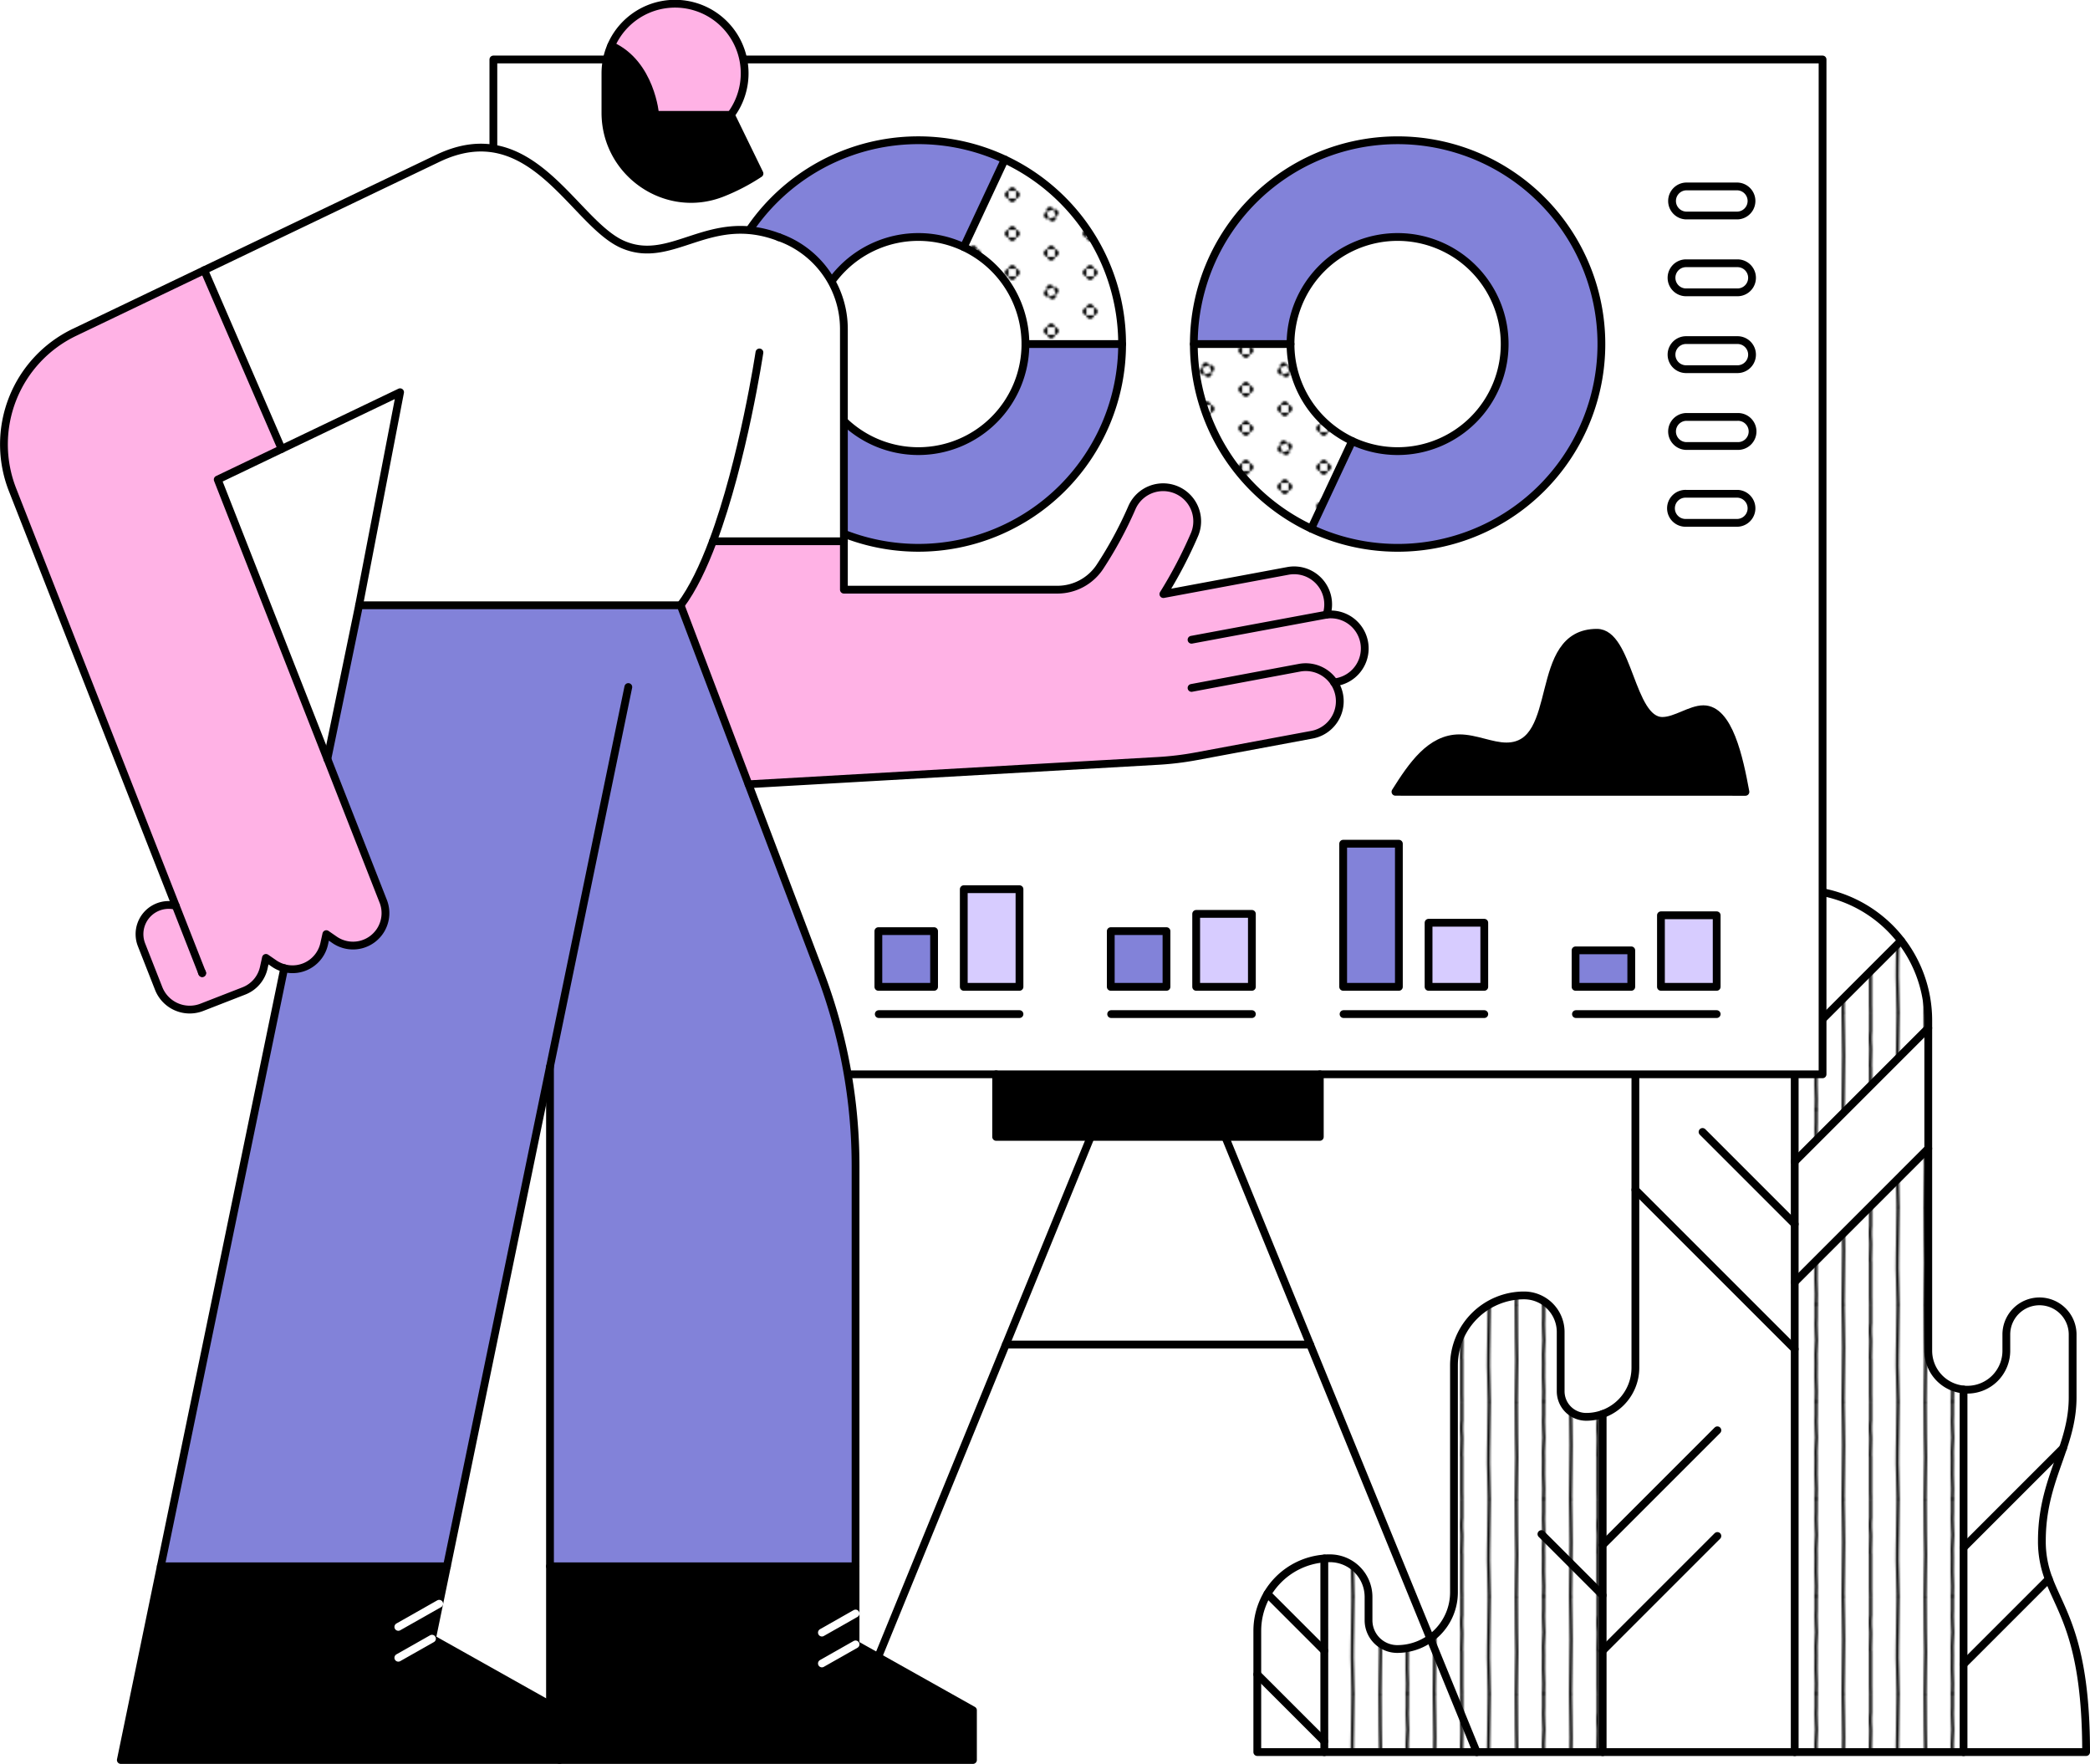 <svg xmlns="http://www.w3.org/2000/svg" xmlns:xlink="http://www.w3.org/1999/xlink" viewBox="0 0 1073.61 906.07"><defs><style>.cls-1,.cls-10,.cls-2,.cls-6{fill:none;}.cls-2,.cls-6{stroke:#000;}.cls-10,.cls-2,.cls-6{stroke-linecap:round;stroke-linejoin:round;}.cls-2{stroke-width:1.5px;}.cls-3{fill:#fff;}.cls-4{fill:url(#New_Pattern);}.cls-5{fill:url(#New_Pattern_2);}.cls-10,.cls-6{stroke-width:4px;}.cls-7{fill:#d7ccff;}.cls-8{fill:#8282d9;}.cls-9{fill:#ffb2e5;}.cls-10{stroke:#fff;}</style><pattern id="New_Pattern" data-name="New Pattern" width="70" height="50" patternTransform="translate(0 -30)" patternUnits="userSpaceOnUse" viewBox="0 0 70 50"><rect class="cls-1" width="70" height="50"/><path class="cls-2" d="M8.89,100c-.05-7.08.29-14.17.29-21.25,0-4.32-.37-17.48-.29-28.09"/><path class="cls-2" d="M22.94,99.84c0-1.65.09-3.31.09-5,0-2.48-.21-5-.21-7.45s0-3.83.05-7.28c0-1.44-.06-2.9-.06-4.35,0-3.1.31-4.62.31-7.37,0-1.4-.27-4.94-.27-8.33q0-1.61.09-3.21V50.11"/><path class="cls-2" d="M36.74,99.84c0-9.46.33-18.09.33-27.56,0-3.7-.15-7.46-.15-11.2,0-3.35-.1-7.29-.18-10.75"/><path class="cls-2" d="M50.93,99.75c0-1.24-.07-2.75-.07-4,0-1.92,0-3.86,0-5.79,0-3.87,0-7.66,0-11.51a8.42,8.42,0,0,1-.08-1.22c0-.32.18-6.68.18-8,0-2.2-.21-3.25-.21-5.64,0-1.3.06-2.65.17-3.86,0-2.89,0-5.89,0-9.05"/><path class="cls-2" d="M65,99.71c0-8.34-.55-15.73-.36-24.06.18-8.13.16-17.71.36-25.19"/><path class="cls-2" d="M8.89,50c-.05-7.08.29-14.17.29-21.25,0-4.32-.37-17.48-.29-28.09"/><path class="cls-2" d="M22.94,49.84c0-1.65.09-3.31.09-5,0-2.48-.21-5-.21-7.45s0-3.83.05-7.28c0-1.44-.06-2.9-.06-4.35,0-3.1.31-4.62.31-7.37,0-1.4-.27-4.94-.27-8.33q0-1.6.09-3.21V.11"/><path class="cls-2" d="M36.74,49.84c0-9.46.33-18.09.33-27.56,0-3.7-.15-7.46-.15-11.2,0-3.35-.1-7.29-.18-10.75"/><path class="cls-2" d="M50.93,49.75c0-1.24-.07-2.75-.07-4,0-1.92,0-3.86,0-5.79,0-3.87,0-7.66,0-11.51a8.42,8.42,0,0,1-.08-1.22c0-.32.18-6.68.18-8,0-2.2-.21-3.25-.21-5.64,0-1.3.06-2.65.17-3.86,0-2.89,0-5.89,0-9"/><path class="cls-2" d="M65,49.71c0-8.34-.55-15.73-.36-24.06.18-8.13.16-17.71.36-25.19"/><path class="cls-2" d="M8.89,0c-.05-7.08.29-14.17.29-21.25,0-4.32-.37-17.48-.29-28.09"/><path class="cls-2" d="M22.94-.16c0-1.65.09-3.31.09-5,0-2.48-.21-5-.21-7.45s0-3.83.05-7.28c0-1.44-.06-2.9-.06-4.35,0-3.1.31-4.62.31-7.37,0-1.4-.27-4.94-.27-8.33q0-1.61.09-3.21v-6.71"/><path class="cls-2" d="M36.74-.16c0-9.46.33-18.09.33-27.56,0-3.7-.15-7.46-.15-11.2,0-3.35-.1-7.29-.18-10.75"/><path class="cls-2" d="M50.93-.25c0-1.24-.07-2.75-.07-4,0-1.92,0-3.86,0-5.79,0-3.87,0-7.66,0-11.51a8.42,8.42,0,0,1-.08-1.22c0-.32.18-6.68.18-8,0-2.2-.21-3.25-.21-5.64,0-1.3.06-2.65.17-3.86,0-2.89,0-5.89,0-9.05"/><path class="cls-2" d="M65-.29c0-8.34-.55-15.73-.36-24.06.18-8.13.16-17.71.36-25.19"/></pattern><pattern id="New_Pattern_2" data-name="New Pattern 2" width="40" height="40" patternTransform="translate(0 -30)" patternUnits="userSpaceOnUse" viewBox="0 0 40 40"><rect class="cls-1" width="40" height="40"/><path d="M36.18,30a1.9,1.9,0,0,0,1.91,1.91V28.09A1.9,1.9,0,0,0,36.18,30Z"/><path d="M40,33.82a1.9,1.9,0,0,0,1.91-1.91H38.09A1.9,1.9,0,0,0,40,33.82Z"/><path d="M40,26.18a1.9,1.9,0,0,0-1.91,1.91h3.82A1.9,1.9,0,0,0,40,26.18Z"/><path d="M16.18,40a1.9,1.9,0,0,0,1.91,1.91V38.09A1.9,1.9,0,0,0,16.18,40Z"/><path d="M21.91,38.09v3.82a1.91,1.91,0,0,0,0-3.82Z"/><path d="M20,36.18a1.9,1.9,0,0,0-1.91,1.91h3.82A1.9,1.9,0,0,0,20,36.18Z"/><path d="M1.91,28.09v3.82a1.91,1.91,0,0,0,0-3.82Z"/><path d="M36.18,10a1.9,1.9,0,0,0,1.91,1.91V8.09A1.9,1.9,0,0,0,36.18,10Z"/><path d="M40,13.82a1.9,1.9,0,0,0,1.91-1.91H38.09A1.9,1.9,0,0,0,40,13.82Z"/><path d="M40,6.18a1.9,1.9,0,0,0-1.91,1.91h3.82A1.9,1.9,0,0,0,40,6.18Z"/><path d="M18.79,16.37a1.92,1.92,0,0,0-1.21,2.42l3.63-1.21A1.92,1.92,0,0,0,18.79,16.37Z"/><path d="M22.42,21.21l-3.63,1.21a1.91,1.91,0,0,0,3.63-1.21Z"/><path d="M16.37,21.21a1.92,1.92,0,0,0,2.42,1.21l-1.21-3.63A1.92,1.92,0,0,0,16.37,21.21Z"/><path d="M23.63,18.79a1.92,1.92,0,0,0-2.42-1.21l1.21,3.63A1.92,1.92,0,0,0,23.63,18.79Z"/><path d="M1.91,8.09v3.82a1.91,1.91,0,0,0,0-3.82Z"/><path d="M20,3.82a1.9,1.9,0,0,0,1.91-1.91H18.09A1.9,1.9,0,0,0,20,3.82Z"/><path d="M0,33.82a1.9,1.9,0,0,0,1.91-1.91H-1.91A1.9,1.9,0,0,0,0,33.82Z"/><path d="M0,26.18a1.9,1.9,0,0,0-1.91,1.91H1.91A1.9,1.9,0,0,0,0,26.18Z"/><path d="M0,13.82a1.9,1.9,0,0,0,1.91-1.91H-1.91A1.9,1.9,0,0,0,0,13.82Z"/><path d="M0,6.18A1.9,1.9,0,0,0-1.91,8.09H1.91A1.9,1.9,0,0,0,0,6.18Z"/><path d="M16.18,0a1.9,1.9,0,0,0,1.91,1.91V-1.91A1.9,1.9,0,0,0,16.18,0Z"/><path d="M21.91-1.91V1.91A1.9,1.9,0,0,0,23.82,0,1.9,1.9,0,0,0,21.91-1.91Z"/></pattern></defs><g id="Layer_2" data-name="Layer 2"><g id="illustrations"><path class="cls-3" d="M1071.61,900h-63V854.89l43.78-43.77C1058.82,828.25,1071.61,842.8,1071.61,900Z"/><path class="cls-3" d="M1064.69,685.51V717.8c0,9.58-2.17,17.82-4.9,26L1008.65,795V713.8c.64.06,1.28.09,1.93.09a20,20,0,0,0,20.05-20v-8.34a17,17,0,0,1,34.06,0Z"/><path class="cls-3" d="M1008.65,795l51.14-51.14c-4.64,13.92-10.9,27.7-10.9,47.7a53.48,53.48,0,0,0,3.54,19.6l-43.78,43.77Z"/><path class="cls-3" d="M1008.65,854.89V900H921.92V658.58L990.53,590V693.85a20,20,0,0,0,18.12,19.95Z"/><path class="cls-3" d="M823.27,819.48V900h-143V800.56c1-.07,1.9-.11,2.86-.11A19.87,19.87,0,0,1,703,820.31v12a14.75,14.75,0,0,0,14.74,14.75,29.12,29.12,0,0,0,29.12-29.13V701.45a36,36,0,0,1,36-36,18.81,18.81,0,0,1,18.81,18.81v30.44a13.13,13.13,0,0,0,13.12,13.13,25.17,25.17,0,0,0,8.45-1.45Z"/><path class="cls-3" d="M990.53,524.21v3.85l-68.61,68.61V537.83l54.64-54.63A66.92,66.92,0,0,1,990.53,524.21Z"/><path class="cls-4" d="M1008.65,854.89V900H921.92V658.58L990.53,590V693.85a20,20,0,0,0,18.12,19.95Z"/><path class="cls-4" d="M823.27,819.48V900h-143V800.56c1-.07,1.9-.11,2.86-.11A19.87,19.87,0,0,1,703,820.31v12a14.75,14.75,0,0,0,14.74,14.75,29.12,29.12,0,0,0,29.12-29.13V701.45a36,36,0,0,1,36-36,18.81,18.81,0,0,1,18.81,18.81v30.44a13.13,13.13,0,0,0,13.12,13.13,25.17,25.17,0,0,0,8.45-1.45Z"/><path class="cls-5" d="M662.93,176.73a55,55,0,0,0,31.67,49.82h0l-21.06,45a104.66,104.66,0,0,1-60.28-94.81Z"/><path class="cls-5" d="M576.42,176.73H526.75a55,55,0,0,0-31.67-49.83l21.06-45A104.67,104.67,0,0,1,576.42,176.73Z"/><polygon class="cls-3" points="990.53 528.06 990.53 589.96 921.92 658.58 921.92 596.67 990.53 528.06"/><path class="cls-4" d="M990.53,524.21v3.85l-68.61,68.61V537.83l54.64-54.63A66.92,66.92,0,0,1,990.53,524.21Z"/><path class="cls-3" d="M976.56,483.2l-54.64,54.63V457.06h1.46A67,67,0,0,1,976.56,483.2Z"/><path class="cls-3" d="M823.27,847.93V726.35a25.27,25.27,0,0,0,16.81-23.81V611.17L921.92,693V900H823.27Z"/><path class="cls-3" d="M921.92,628.79V693l-81.84-81.84v-87a67.16,67.16,0,0,1,67.16-67.15h14.68Z"/><polygon class="cls-3" points="680.27 894.49 680.27 900.04 645.86 900.04 645.86 860.09 680.27 894.49"/><path class="cls-3" d="M680.27,847.93v46.56l-34.41-34.4V837.72a36.9,36.9,0,0,1,5.21-19Z"/><path class="cls-3" d="M680.27,800.56v47.37l-29.2-29.2a37.26,37.26,0,0,1,29.2-18.17Z"/><path class="cls-6" d="M645.86,860.09V900h425.75c0-57.24-12.8-71.79-19.18-88.92a53.48,53.48,0,0,1-3.54-19.6c0-20,6.26-33.78,10.9-47.7,2.73-8.2,4.9-16.44,4.9-26V685.51a17,17,0,0,0-34.06,0v8.34a20,20,0,0,1-20.05,20c-.65,0-1.29,0-1.93-.09a20,20,0,0,1-18.12-19.95V524.21a67.14,67.14,0,0,0-67.15-67.15H907.24a67.16,67.16,0,0,0-67.16,67.15V702.54a25.24,25.24,0,0,1-25.26,25.26,13.13,13.13,0,0,1-13.12-13.13V684.23a18.81,18.81,0,0,0-18.81-18.81,36,36,0,0,0-36,36V817.93a29.12,29.12,0,0,1-29.12,29.13A14.75,14.75,0,0,1,703,832.31v-12a19.87,19.87,0,0,0-19.87-19.86c-1,0-1.91,0-2.86.11a37.29,37.29,0,0,0-34.41,37.16Z"/><line class="cls-6" x1="680.27" y1="800.56" x2="680.27" y2="900.04"/><line class="cls-6" x1="823.27" y1="726.35" x2="823.27" y2="900.04"/><line class="cls-6" x1="921.92" y1="900.04" x2="921.92" y2="457.06"/><line class="cls-6" x1="1008.65" y1="713.8" x2="1008.65" y2="900.04"/><line class="cls-6" x1="680.27" y1="847.93" x2="651.06" y2="818.72"/><line class="cls-6" x1="823.27" y1="819.48" x2="791.81" y2="788.02"/><line class="cls-6" x1="823.27" y1="847.93" x2="882.2" y2="789"/><line class="cls-6" x1="823.27" y1="793.64" x2="882.2" y2="734.71"/><line class="cls-6" x1="921.92" y1="658.58" x2="990.53" y2="589.96"/><line class="cls-6" x1="1008.65" y1="794.96" x2="1059.79" y2="743.82"/><line class="cls-6" x1="1008.65" y1="854.89" x2="1052.43" y2="811.12"/><line class="cls-6" x1="921.92" y1="596.67" x2="990.53" y2="528.06"/><line class="cls-6" x1="921.92" y1="537.83" x2="976.56" y2="483.2"/><line class="cls-6" x1="921.92" y1="693.01" x2="840.08" y2="611.17"/><line class="cls-6" x1="921.92" y1="628.79" x2="874.58" y2="581.45"/><line class="cls-6" x1="680.27" y1="894.49" x2="645.86" y2="860.09"/><path class="cls-3" d="M673.54,271.54a104.69,104.69,0,1,0-60.28-94.81A104.1,104.1,0,0,0,673.54,271.54Zm262.69-241v521.3H253.44V30.55ZM900,103.23a7.46,7.46,0,0,0-7.47-7.46H866.11a7.47,7.47,0,0,0,0,14.93h26.42a7.48,7.48,0,0,0,7.47-7.47Zm0,39.47a7.47,7.47,0,0,0-7.47-7.47H866.11a7.47,7.47,0,0,0,0,14.94h26.42A7.48,7.48,0,0,0,900,142.7Zm0,39.47a7.46,7.46,0,0,0-7.47-7.47H866.11a7.47,7.47,0,0,0,0,14.94h26.42a7.48,7.48,0,0,0,7.47-7.47Zm0,39.47a7.46,7.46,0,0,0-7.47-7.47H866.11a7.47,7.47,0,0,0,0,14.93h26.42a7.46,7.46,0,0,0,7.47-7.46Zm0,39.46a7.46,7.46,0,0,0-7.47-7.46H866.11a7.47,7.47,0,0,0,0,14.93h26.42A7.48,7.48,0,0,0,900,261.1ZM716.83,406.73H896.61c-3.19-17.32-8.51-42.45-21.58-42.45-6.61,0-14.26,6-21.09,6-16.41,0-17.19-45.27-33.62-45.27-33.94,0-17.13,58.39-46.5,58.39-7.61,0-15.88-4.19-24.14-4.19C734.88,379.24,725.36,393.18,716.83,406.73Zm165,100.19V470.16H853.21v36.76Zm-43.87,0V488.18H809.35v18.74Zm-75.51,0V474H733.84v32.93Zm-43.87,0V433.4H690v73.52Zm-75.51,0V469.44H614.46v37.48Zm-43.87,0V478.3H570.59v28.62ZM471.75,281.4A104.68,104.68,0,1,0,367.07,176.73,104.67,104.67,0,0,0,471.75,281.4Zm52,225.52V456.76H495.08v50.16Zm-43.87,0V478.3H451.21v28.62Z"/><path class="cls-3" d="M892.53,95.77a7.47,7.47,0,0,1,0,14.93H866.11a7.47,7.47,0,0,1,0-14.93Z"/><path class="cls-3" d="M892.53,135.23a7.47,7.47,0,0,1,0,14.94H866.11a7.47,7.47,0,0,1,0-14.94Z"/><path class="cls-3" d="M892.53,174.7a7.47,7.47,0,0,1,0,14.94H866.11a7.47,7.47,0,0,1,0-14.94Z"/><path class="cls-3" d="M892.53,214.17a7.47,7.47,0,1,1,0,14.93H866.11a7.47,7.47,0,0,1,0-14.93Z"/><path class="cls-3" d="M892.53,253.64a7.47,7.47,0,0,1,0,14.93H866.11a7.47,7.47,0,1,1,0-14.93Z"/><path d="M896.61,406.73H716.83c8.53-13.55,18-27.49,32.85-27.49,8.26,0,16.53,4.19,24.14,4.19,29.37,0,12.56-58.39,46.5-58.39,16.43,0,17.21,45.27,33.62,45.27,6.83,0,14.48-6,21.09-6C888.1,364.28,893.42,389.41,896.61,406.73Z"/><rect class="cls-7" x="853.21" y="470.16" width="28.63" height="36.76"/><rect class="cls-8" x="809.35" y="488.18" width="28.62" height="18.74"/><rect class="cls-7" x="733.84" y="473.99" width="28.62" height="32.93"/><path class="cls-3" d="M717.93,121.72a55,55,0,1,1-55,55A55,55,0,0,1,717.93,121.72Z"/><rect class="cls-8" x="689.97" y="433.4" width="28.62" height="73.52"/><rect x="511.71" y="551.85" width="166.26" height="32.15"/><path class="cls-3" d="M662.93,176.73a55,55,0,0,0,31.67,49.82h0l-21.06,45a104.66,104.66,0,0,1-60.28-94.81Z"/><path class="cls-3" d="M576.42,176.73H526.75a55,55,0,0,0-31.67-49.83l21.06-45A104.67,104.67,0,0,1,576.42,176.73Z"/><path class="cls-5" d="M662.93,176.73a55,55,0,0,0,31.67,49.82h0l-21.06,45a104.66,104.66,0,0,1-60.28-94.81Z"/><rect class="cls-7" x="614.46" y="469.44" width="28.62" height="37.48"/><path class="cls-8" d="M613.26,176.73a104.62,104.62,0,1,1,60.28,94.81l21.06-45h0a55,55,0,1,0-31.67-49.82Z"/><rect class="cls-8" x="570.59" y="478.3" width="28.62" height="28.62"/><path class="cls-5" d="M576.42,176.73H526.75a55,55,0,0,0-31.67-49.83l21.06-45A104.67,104.67,0,0,1,576.42,176.73Z"/><path class="cls-8" d="M526.75,176.73h49.67a104.62,104.62,0,1,1-60.28-94.82l-21.06,45a55,55,0,1,0,31.67,49.83Z"/><rect class="cls-7" x="495.08" y="456.76" width="28.62" height="50.16"/><path class="cls-3" d="M495.08,126.9a55,55,0,1,1-23.33-5.18A55,55,0,0,1,495.08,126.9Z"/><rect class="cls-8" x="451.21" y="478.3" width="28.62" height="28.62"/><polygon class="cls-6" points="511.71 551.85 253.44 551.85 253.44 30.55 936.23 30.55 936.23 551.85 511.71 551.85"/><path class="cls-6" d="M576.42,176.73A104.68,104.68,0,1,0,471.75,281.4,104.7,104.7,0,0,0,576.42,176.73Z"/><path class="cls-6" d="M526.75,176.73a55,55,0,1,0-55,55A55,55,0,0,0,526.75,176.73Z"/><line class="cls-6" x1="576.42" y1="176.73" x2="526.75" y2="176.73"/><line class="cls-6" x1="495.08" y1="126.9" x2="516.14" y2="81.91"/><path class="cls-6" d="M613.26,176.73A104.68,104.68,0,1,0,717.93,72.05,104.7,104.7,0,0,0,613.26,176.73Z"/><path class="cls-6" d="M662.93,176.73a55,55,0,1,0,55-55A55,55,0,0,0,662.93,176.73Z"/><line class="cls-6" x1="613.26" y1="176.73" x2="662.93" y2="176.73"/><polyline class="cls-6" points="694.6 226.56 673.54 271.54 673.54 271.55"/><path class="cls-6" d="M892.53,110.7H866.11a7.47,7.47,0,0,1,0-14.93h26.42a7.47,7.47,0,0,1,0,14.93Z"/><path class="cls-6" d="M892.53,150.17H866.11a7.47,7.47,0,0,1,0-14.94h26.42a7.47,7.47,0,0,1,0,14.94Z"/><path class="cls-6" d="M892.53,189.64H866.11a7.47,7.47,0,0,1,0-14.94h26.42a7.47,7.47,0,0,1,0,14.94Z"/><path class="cls-6" d="M892.53,229.1H866.11a7.47,7.47,0,0,1,0-14.93h26.42a7.47,7.47,0,1,1,0,14.93Z"/><path class="cls-6" d="M892.53,268.57H866.11a7.47,7.47,0,1,1,0-14.93h26.42a7.47,7.47,0,0,1,0,14.93Z"/><path class="cls-6" d="M716.83,406.73c8.53-13.55,18-27.49,32.85-27.49,8.26,0,16.53,4.19,24.14,4.19,29.37,0,12.56-58.39,46.5-58.39,16.43,0,17.21,45.27,33.62,45.27,6.83,0,14.48-6,21.09-6,13.07,0,18.39,25.13,21.58,42.45Z"/><rect class="cls-6" x="451.21" y="478.3" width="28.62" height="28.62"/><rect class="cls-6" x="495.08" y="456.76" width="28.62" height="50.16"/><line class="cls-6" x1="451.41" y1="520.92" x2="523.7" y2="520.92"/><rect class="cls-6" x="570.59" y="478.3" width="28.62" height="28.62"/><rect class="cls-6" x="614.46" y="469.44" width="28.62" height="37.48"/><line class="cls-6" x1="570.79" y1="520.92" x2="643.08" y2="520.92"/><rect class="cls-6" x="689.97" y="433.4" width="28.62" height="73.52"/><rect class="cls-6" x="733.84" y="473.99" width="28.62" height="32.93"/><line class="cls-6" x1="690.17" y1="520.92" x2="762.46" y2="520.92"/><rect class="cls-6" x="809.35" y="488.18" width="28.62" height="18.74"/><rect class="cls-6" x="853.21" y="470.16" width="28.63" height="36.76"/><line class="cls-6" x1="809.55" y1="520.92" x2="881.84" y2="520.92"/><polyline class="cls-6" points="677.97 551.85 677.97 584 511.71 584 511.71 551.85"/><line class="cls-6" x1="560.28" y1="584" x2="431.1" y2="900.04"/><line class="cls-6" x1="629.4" y1="584" x2="758.58" y2="900.04"/><line class="cls-6" x1="516.69" y1="690.66" x2="672.99" y2="690.66"/><path class="cls-9" d="M681.45,315.73a17.5,17.5,0,0,1,5.4,34.56l-1.52.29a17.51,17.51,0,0,1-11.39,26.87l-59.39,11.06a155.64,155.64,0,0,1-19.72,2.39l-210.31,12-34.89-92c6.21-8.27,11.75-19.9,16.59-32.84H433.5v24.87H543.21A26.18,26.18,0,0,0,565,291.19,201.69,201.69,0,0,0,581.35,261a17.5,17.5,0,0,1,32.27,13.56,231.33,231.33,0,0,1-16,30.61l63.94-11.91a17.5,17.5,0,0,1,19.9,22.45Z"/><polygon points="439.49 828.82 439.49 844.68 499.8 878.54 499.8 904.07 287.43 904.07 287.43 878.54 282.53 875.79 282.53 804.58 439.49 804.58 439.49 828.82"/><path class="cls-8" d="M282.53,547.91,229.58,804.58H82.6L146,497.35a16.67,16.67,0,0,0,20.55-12.54l1.09-4.94,4.17,2.88A16.68,16.68,0,0,0,197,463.33l-28.8-73.41h0l16.31-79H349.63L421.37,500.1A279.06,279.06,0,0,1,439.49,599V804.58h-157Z"/><path class="cls-3" d="M366.22,278c-4.84,12.94-10.38,24.57-16.59,32.84H184.46l21.06-109.4-60.85,29.14L104.9,138.79l120-57.46c48.38-23.17,69.83,33.52,95.27,44.35s44.31-17.44,80-3.83l.13.05A50,50,0,0,1,433.5,169V278Z"/><path d="M375.46,59l14.65,30.1a104.22,104.22,0,0,1-19.22,10C342.09,110.46,311,88.85,311,57.9V37.76a35.6,35.6,0,0,1,3-14.32C334.47,32.69,336.57,59,336.57,59h38.89Z"/><path class="cls-9" d="M382.41,35.58a35.67,35.67,0,0,1-7,23.44H336.57S334.47,32.69,314,23.44a35.76,35.76,0,0,1,68.46,12.14Z"/><polygon points="221.91 841.75 287.43 878.54 287.43 904.07 62.07 904.07 82.6 804.58 229.58 804.58 221.91 841.75"/><polygon class="cls-3" points="282.53 804.58 282.53 875.79 221.91 841.75 282.53 547.91 282.53 804.58"/><polygon class="cls-3" points="144.67 230.62 205.52 201.48 168.15 389.91 111.84 246.34 144.67 230.62"/><path class="cls-9" d="M90.29,465.28,6.38,251.42a63.82,63.82,0,0,1,31.71-80.63l66.81-32,39.77,91.83-32.83,15.72,56.31,143.57h0L197,463.33a16.68,16.68,0,0,1-25.15,19.42l-4.17-2.88-1.09,4.94A16.67,16.67,0,0,1,140.78,495l-4.17-2.88L135.52,497A16.64,16.64,0,0,1,125.34,509l-21.65,8.52a17.14,17.14,0,0,1-22.13-9.55l-8.88-22.59a15,15,0,0,1,17.58-20Zm13.52,34.46-.14-.36.06.16A1.19,1.19,0,0,1,103.81,499.74Z"/><path class="cls-3" d="M103.67,499.38l.14.36a1.19,1.19,0,0,0-.08-.2Z"/><line class="cls-6" x1="282.53" y1="547.91" x2="282.53" y2="875.79"/><line class="cls-6" x1="82.6" y1="804.58" x2="229.57" y2="804.58"/><line class="cls-6" x1="282.53" y1="804.58" x2="439.49" y2="804.58"/><polyline class="cls-6" points="287.43 904.07 287.43 878.54 221.91 841.75 282.53 547.91 282.53 547.9 322.76 352.91"/><path class="cls-6" d="M168.15,389.91l16.31-79H349.63L421.37,500.1A279.06,279.06,0,0,1,439.49,599V844.68l60.31,33.86v25.53H62.07L146,497.35"/><path class="cls-6" d="M349.63,310.88c6.21-8.27,11.75-19.9,16.59-32.84,15.6-41.71,23.89-97,23.89-97"/><path class="cls-6" d="M90.26,465.29a15,15,0,0,0-17.58,20l8.88,22.59a17.14,17.14,0,0,0,22.13,9.55L125.34,509A16.64,16.64,0,0,0,135.52,497l1.09-4.95,4.17,2.88a16.67,16.67,0,0,0,25.76-10.14l1.09-4.94,4.17,2.88A16.68,16.68,0,0,0,197,463.33l-28.8-73.41h0L111.84,246.34l93.68-44.86-21.06,109.4"/><line class="cls-6" x1="144.67" y1="230.62" x2="104.9" y2="138.79"/><path class="cls-6" d="M612.08,353.37,667.53,343a17.5,17.5,0,0,1,6.41,34.41l-59.39,11.06a155.64,155.64,0,0,1-19.72,2.39l-210.31,12"/><path class="cls-6" d="M103.89,499.93l-.08-.19a1.19,1.19,0,0,0-.08-.2l-.06-.16"/><path class="cls-6" d="M400.14,121.85c-35.66-13.61-54.62,14.62-80,3.83S273.28,58.16,224.9,81.33L38.09,170.79A63.82,63.82,0,0,0,6.38,251.42l97.43,248.32"/><line class="cls-6" x1="366.22" y1="278.04" x2="433.5" y2="278.04"/><path class="cls-6" d="M400.14,121.85l.13.05A50,50,0,0,1,433.5,169v133.9H543.21A26.18,26.18,0,0,0,565,291.19,201.69,201.69,0,0,0,581.35,261a17.5,17.5,0,0,1,32.27,13.56,231.33,231.33,0,0,1-16,30.61l63.94-11.91a17.5,17.5,0,0,1,19.9,22.45"/><path class="cls-6" d="M612.08,328.62s69-12.85,69.37-12.89a17.5,17.5,0,0,1,5.4,34.56l-1.52.29"/><path class="cls-6" d="M375.46,59H336.57S334.47,32.69,314,23.44"/><path class="cls-6" d="M375.46,59h0A35.76,35.76,0,1,0,311,37.76V57.9c0,30.95,31.12,52.56,59.92,41.24a104.22,104.22,0,0,0,19.22-10Z"/><line class="cls-10" x1="221.91" y1="841.75" x2="204.61" y2="851.55"/><line class="cls-10" x1="225.61" y1="823.8" x2="204.61" y2="835.7"/><line class="cls-10" x1="439.49" y1="844.68" x2="422.2" y2="854.48"/><line class="cls-10" x1="439.49" y1="828.82" x2="422.2" y2="838.63"/></g></g></svg>